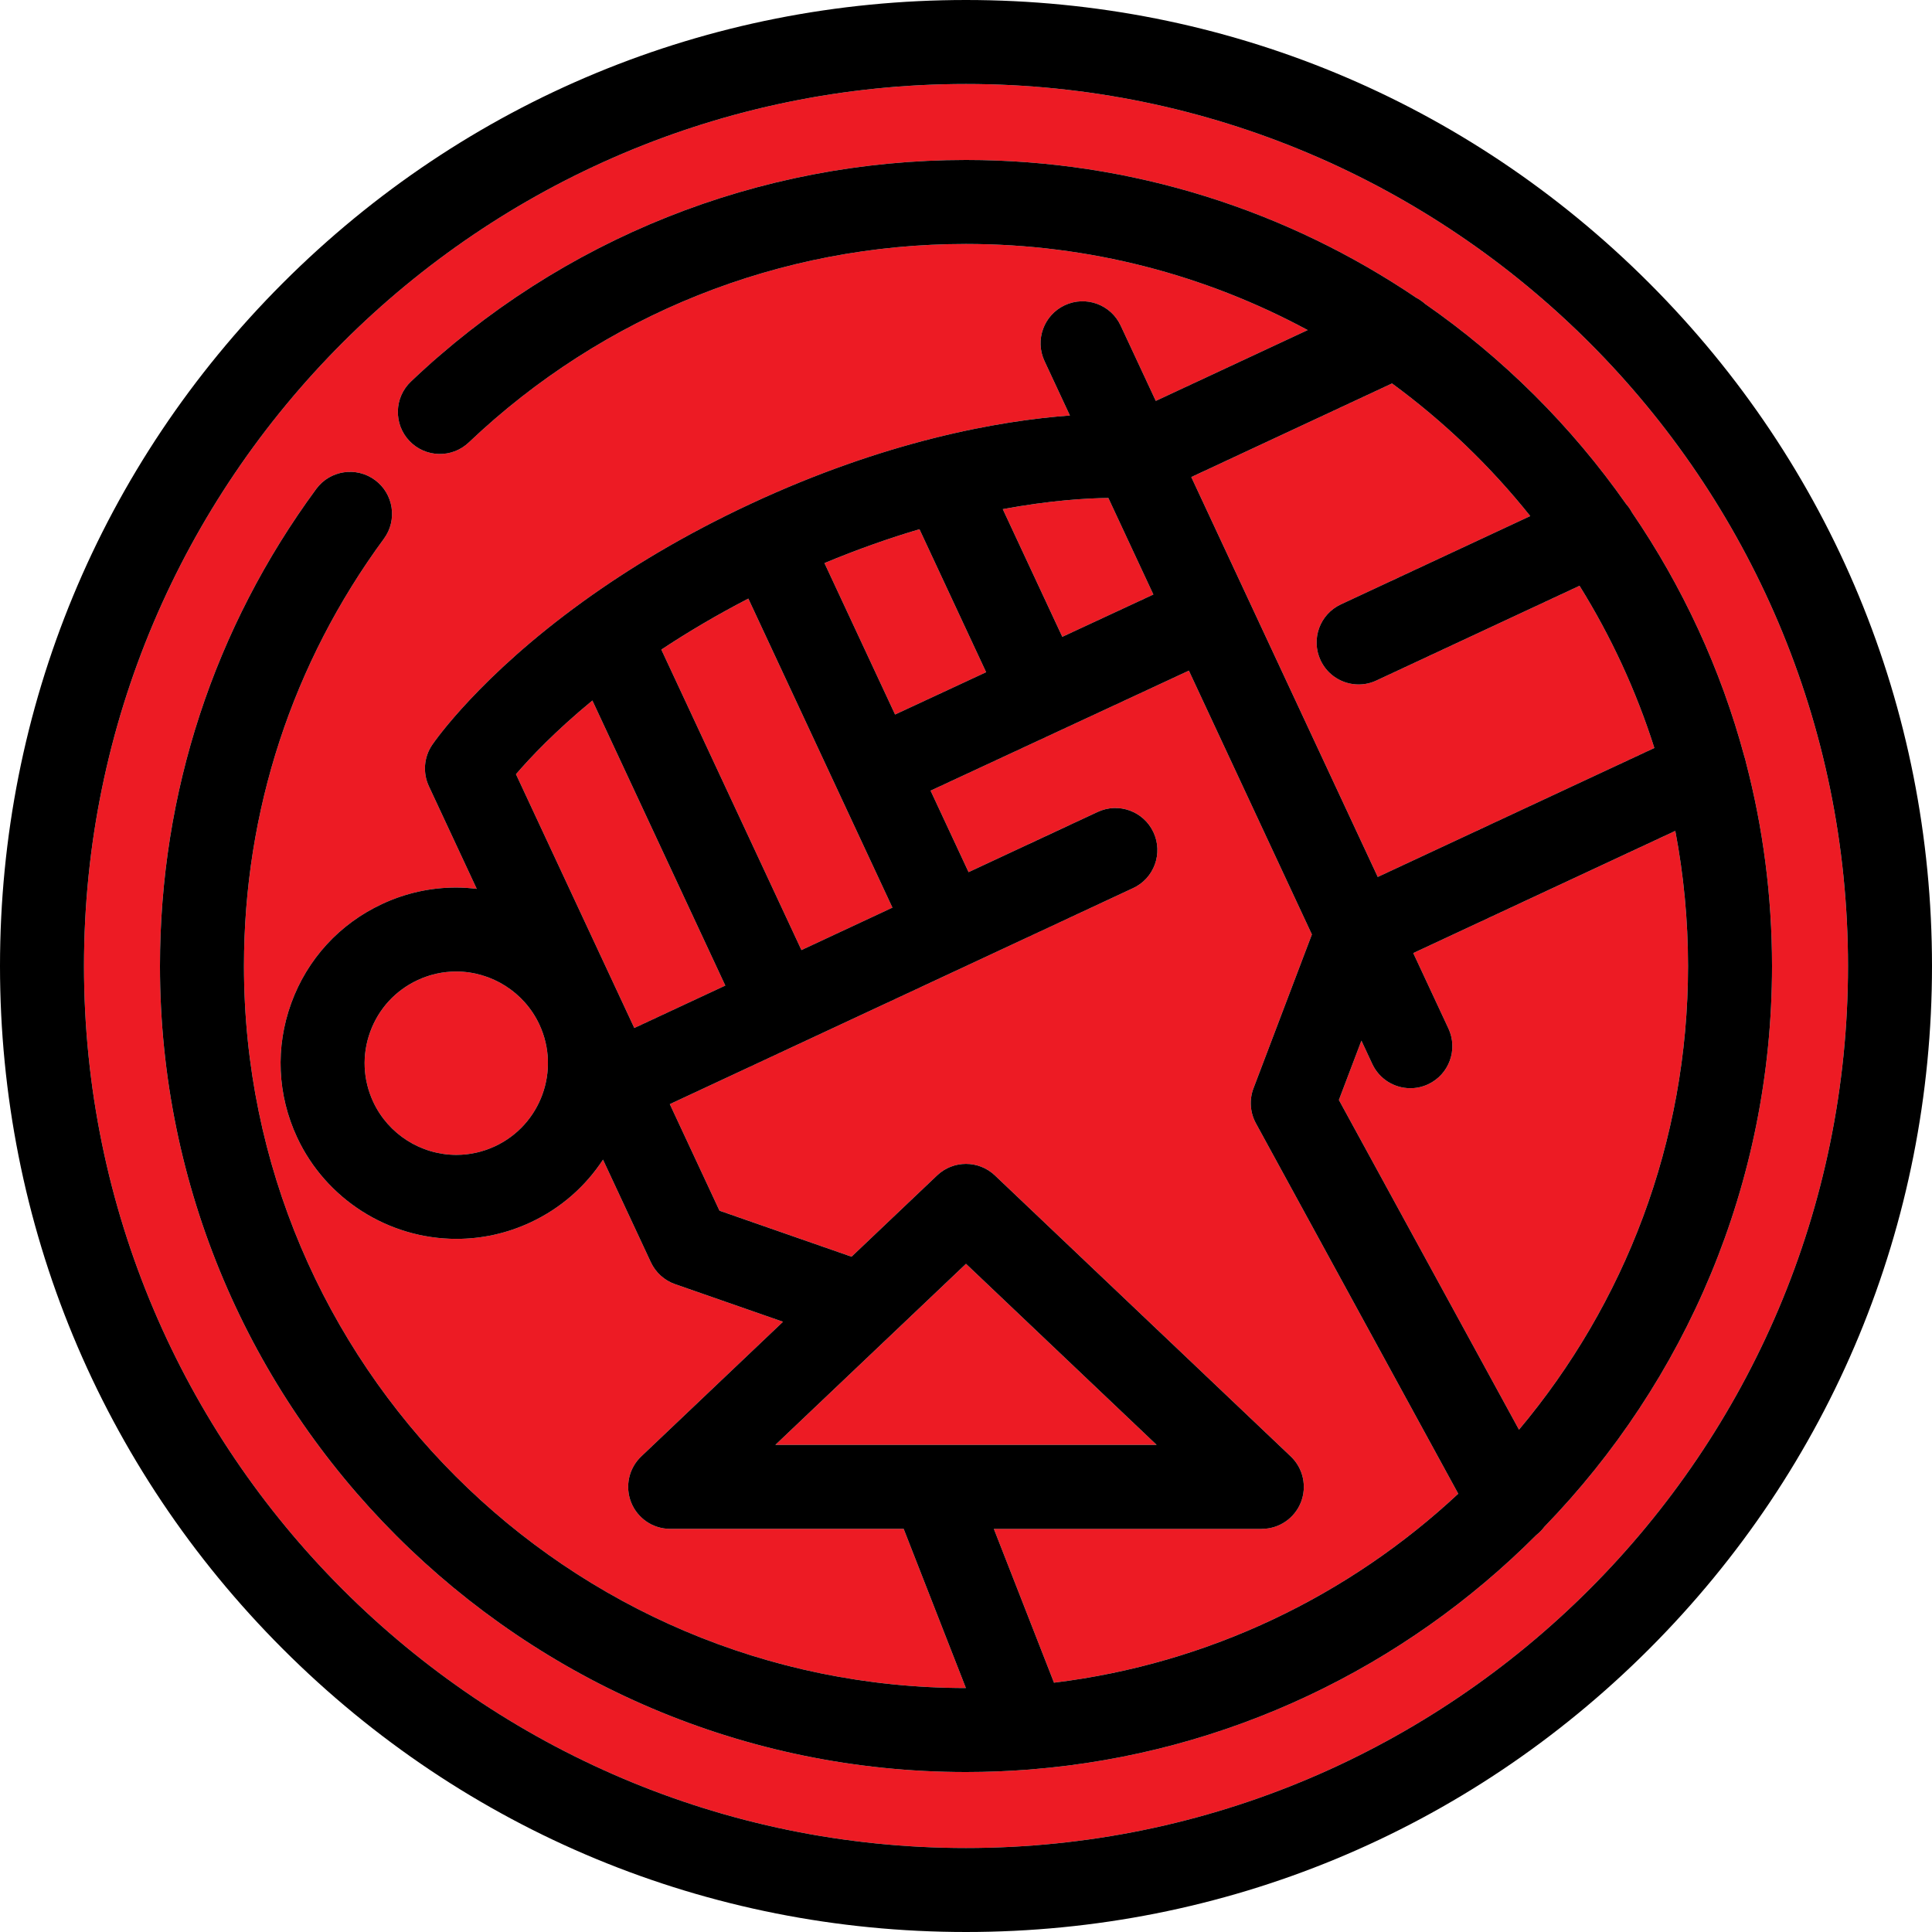 <?xml version="1.0" encoding="iso-8859-1"?>
<!-- Generator: Adobe Illustrator 17.1.0, SVG Export Plug-In . SVG Version: 6.00 Build 0)  -->
<!DOCTYPE svg PUBLIC "-//W3C//DTD SVG 1.1//EN" "http://www.w3.org/Graphics/SVG/1.1/DTD/svg11.dtd">
<svg version="1.1" id="Capa_1" xmlns="http://www.w3.org/2000/svg" xmlns:xlink="http://www.w3.org/1999/xlink" x="0px" y="0px"
	 viewBox="0 0 460 460" style="enable-background:new 0 0 460 460;" xml:space="preserve">
<g>
	<path style="fill:#ED1B24;" d="M263.895,118.565c-5.166,0.056-13.826,0.559-25.137,2.659l14.174,30.397l21.68-10.073
		L263.895,118.565z"/>
	<path style="fill:#ED1B24;" d="M172.693,234.66l-31.648-67.869c-8.872,7.309-14.824,13.619-18.195,17.548l28.177,60.425
		L172.693,234.66z"/>
	<path style="fill:#ED1B24;" d="M218.919,126.007c-7.005,2.07-14.583,4.713-22.618,8.061l16.812,36.054l21.68-10.073
		L218.919,126.007z"/>
	<path style="fill:#ED1B24;" d="M108.624,231.316c-3.186,0-6.281,0.69-9.2,2.052c-5.283,2.463-9.29,6.836-11.283,12.313
		s-1.735,11.402,0.729,16.684c3.571,7.658,11.342,12.606,19.796,12.606c3.186,0,6.281-0.69,9.2-2.052
		c10.904-5.085,15.639-18.093,10.554-28.997C124.849,236.264,117.078,231.316,108.624,231.316z"/>
	<path style="fill:#ED1B24;" d="M393.895,178.088c-4.346-13.692-10.366-26.642-17.815-38.618l-48.374,22.557
		c-1.367,0.638-2.806,0.939-4.22,0.939c-3.767,0-7.373-2.138-9.07-5.776c-2.334-5.005-0.168-10.955,4.837-13.289l45.096-21.029
		c-9.524-11.92-20.597-22.547-32.913-31.578l-47.796,22.288l44.399,95.215L393.895,178.088z"/>
	<path style="fill:#ED1B24;" d="M199.201,187.613C199.2,187.613,199.2,187.613,199.201,187.613l-0.001-0.001l-21.026-45.09
		c-7.73,4.003-14.625,8.11-20.714,12.146l33.36,71.54l21.666-10.103L199.201,187.613z"/>
	<path style="fill:#ED1B24;" d="M230,20C114.206,20,20,114.206,20,230s94.206,210,210,210s210-94.206,210-210S345.794,20,230,20z
		 M365.798,365.476c-31.336,31.41-73.465,52.043-120.28,55.807c-0.146,0.016-0.292,0.029-0.438,0.039
		c-4.977,0.389-10.005,0.591-15.081,0.591c-105.82,0-191.912-86.092-191.912-191.913c0-41.205,12.864-80.479,37.202-113.578
		c3.272-4.451,9.531-5.403,13.98-2.133c4.449,3.272,5.404,9.531,2.133,13.98C69.608,157.91,58.088,193.088,58.088,230
		c0,94.785,77.105,171.898,171.887,171.912l-14.818-37.896h-55.591c-4.092,0-7.771-2.492-9.287-6.292
		c-1.518-3.8-0.566-8.14,2.4-10.958l33.753-32.06l-25.694-8.953c-2.542-0.886-4.619-2.76-5.763-5.197l-0.052-0.11l-11.35-24.339
		c-4.116,6.283-9.963,11.537-17.256,14.938c-5.587,2.605-11.525,3.926-17.653,3.926c-16.194,0-31.08-9.481-37.922-24.153
		c-4.722-10.124-5.217-21.48-1.396-31.977c3.82-10.497,11.5-18.877,21.625-23.598c5.586-2.605,11.525-3.926,17.652-3.926
		c1.646,0,3.273,0.123,4.885,0.314l-11.394-24.435c-1.488-3.193-1.188-6.934,0.793-9.848c0.625-0.919,11.377-16.411,35.91-34.126
		c0.034-0.025,0.069-0.049,0.103-0.074c10.598-7.643,23.745-15.695,39.775-23.17c16.023-7.472,30.635-12.366,43.298-15.572
		c0.05-0.013,0.1-0.027,0.15-0.039c13.235-3.34,24.315-4.828,32.595-5.436l-6.048-12.969c-2.334-5.005-0.168-10.955,4.837-13.289
		c5.009-2.335,10.955-0.168,13.29,4.837l8.369,17.947l36.167-16.865C287.121,65.517,259.413,58.087,230,58.087
		c-44.265,0-86.308,16.783-118.384,47.256c-4.004,3.805-10.334,3.642-14.138-0.362s-3.642-10.333,0.362-14.138
		C133.65,56.823,180.586,38.087,230,38.087c39.673,0,76.573,12.101,107.203,32.806c0.747,0.392,1.451,0.87,2.084,1.445
		c18.626,12.951,34.859,29.109,47.889,47.676c0.539,0.597,1.005,1.275,1.397,2.014c11.973,17.529,21.112,37.136,26.768,58.157
		c0.158,0.446,0.274,0.897,0.366,1.35c4.045,15.487,6.204,31.728,6.204,48.464c0,51.853-20.68,98.96-54.215,133.531
		C367.165,364.253,366.529,364.908,365.798,365.476z"/>
	<polygon style="fill:#ED1B24;" points="230,300.908 184.615,344.017 275.385,344.017 	"/>
	<path style="fill:#ED1B24;" d="M336.491,226.924l8.369,17.948c2.334,5.005,0.168,10.955-4.837,13.289
		c-1.367,0.637-2.806,0.939-4.22,0.939c-3.767,0-7.373-2.138-9.07-5.776l-2.588-5.55l-5.362,14.125l42.881,78.505
		c25.103-29.889,40.248-68.408,40.248-110.403c0-10.993-1.05-21.744-3.031-32.169L336.491,226.924z"/>
	<path style="fill:#ED1B24;" d="M347.2,355.645l-48.176-88.199c-1.4-2.563-1.609-5.611-0.572-8.343l13.901-36.617l-29.289-62.811
		l-61.499,28.573l9.047,19.403l30.729-14.329c5.009-2.336,10.956-0.168,13.29,4.837c2.334,5.005,0.168,10.955-4.837,13.289
		l-79.585,37.111c0,0-0.001,0-0.001,0.001s-0.001,0-0.001,0l-30.729,14.329l11.829,25.367l31.438,10.955l20.368-19.346
		c3.859-3.666,9.914-3.666,13.773,0l70.434,66.9c2.967,2.818,3.918,7.158,2.4,10.958c-1.517,3.8-5.195,6.292-9.287,6.292h-63.802
		l14.318,36.617C287.913,396.123,321.286,379.833,347.2,355.645z"/>
	<path d="M392.635,67.366C349.193,23.924,291.436,0,230,0S110.807,23.924,67.365,67.366C23.924,110.807,0,168.565,0,230
		s23.924,119.193,67.365,162.634C110.807,436.076,168.564,460,230,460s119.193-23.924,162.635-67.366
		C436.076,349.193,460,291.435,460,230S436.076,110.807,392.635,67.366z M230,440c-115.794,0-210-94.206-210-210S114.206,20,230,20
		s210,94.206,210,210S345.794,440,230,440z"/>
	<path d="M415.708,181.536c-0.092-0.453-0.208-0.904-0.366-1.35c-5.656-21.022-14.795-40.628-26.768-58.157
		c-0.393-0.739-0.858-1.417-1.397-2.014c-13.031-18.566-29.263-34.725-47.889-47.676c-0.633-0.575-1.337-1.053-2.084-1.445
		C306.573,50.188,269.673,38.087,230,38.087c-49.414,0-96.35,18.736-132.159,52.756c-4.004,3.804-4.166,10.134-0.362,14.138
		s10.134,4.167,14.138,0.362C143.692,74.87,185.735,58.087,230,58.087c29.413,0,57.121,7.43,81.354,20.504l-36.167,16.865
		l-8.369-17.947c-2.335-5.005-8.281-7.172-13.29-4.837c-5.005,2.334-7.171,8.284-4.837,13.289l6.048,12.969
		c-8.28,0.609-19.36,2.096-32.595,5.436c-0.05,0.012-0.1,0.026-0.15,0.039c-12.663,3.205-27.276,8.1-43.298,15.572
		c-16.03,7.475-29.177,15.527-39.775,23.17c-0.034,0.025-0.069,0.049-0.103,0.074c-24.533,17.716-35.285,33.207-35.91,34.126
		c-1.98,2.914-2.281,6.655-0.793,9.848l11.394,24.435c-1.612-0.191-3.239-0.314-4.885-0.314c-6.127,0-12.066,1.321-17.652,3.926
		c-10.125,4.721-17.805,13.101-21.625,23.598c-3.82,10.497-3.325,21.853,1.396,31.977c6.842,14.672,21.728,24.153,37.922,24.153
		c6.128,0,12.066-1.321,17.653-3.926c7.293-3.401,13.14-8.655,17.256-14.938l11.35,24.339l0.052,0.11
		c1.144,2.437,3.221,4.311,5.763,5.197l25.694,8.953l-33.753,32.06c-2.967,2.818-3.918,7.158-2.4,10.958
		c1.517,3.8,5.195,6.292,9.287,6.292h55.591l14.818,37.896C135.193,401.898,58.088,324.785,58.088,230
		c0-36.912,11.521-72.09,33.315-101.73c3.271-4.449,2.316-10.708-2.133-13.98c-4.449-3.271-10.708-2.318-13.98,2.133
		C50.952,149.521,38.088,188.795,38.088,230c0,105.821,86.092,191.913,191.912,191.913c5.075,0,10.104-0.202,15.081-0.591
		c0.146-0.01,0.292-0.023,0.438-0.039c46.815-3.764,88.944-24.397,120.28-55.807c0.731-0.568,1.366-1.223,1.899-1.945
		c33.535-34.571,54.215-81.678,54.215-133.531C421.912,213.263,419.753,197.023,415.708,181.536z M117.865,272.919
		c-2.919,1.361-6.015,2.052-9.2,2.052c-8.454,0-16.225-4.948-19.796-12.606c-2.464-5.282-2.722-11.208-0.729-16.684
		s6-9.849,11.283-12.313c2.919-1.361,6.015-2.052,9.2-2.052c8.454,0,16.225,4.948,19.795,12.605
		C133.504,254.826,128.77,267.834,117.865,272.919z M331.436,91.295c12.316,9.031,23.389,19.658,32.913,31.578l-45.096,21.029
		c-5.005,2.334-7.171,8.284-4.837,13.289c1.697,3.639,5.304,5.776,9.07,5.776c1.414,0,2.853-0.302,4.22-0.939l48.374-22.557
		c7.449,11.976,13.469,24.927,17.815,38.618l-65.856,30.709l-44.399-95.215L331.436,91.295z M190.82,226.207l-33.36-71.54
		c6.089-4.036,12.984-8.143,20.714-12.146l21.026,45.09l0,0.001c0,0,0,0,0,0.001l13.285,28.491L190.82,226.207z M196.301,134.068
		c8.035-3.348,15.614-5.991,22.618-8.061l15.874,34.042l-21.68,10.073L196.301,134.068z M252.931,151.622l-14.174-30.397
		c11.311-2.101,19.972-2.603,25.137-2.659l10.717,22.983L252.931,151.622z M141.045,166.79l31.648,67.869l-21.667,10.103
		l-28.177-60.425C126.221,180.409,132.172,174.1,141.045,166.79z M230,300.908l45.385,43.108h-90.77L230,300.908z M300.434,364.017
		c4.092,0,7.771-2.492,9.287-6.292c1.518-3.8,0.566-8.14-2.4-10.958l-70.434-66.9c-3.859-3.666-9.914-3.666-13.773,0l-20.368,19.346
		l-31.438-10.955l-11.829-25.367l30.729-14.329c0,0,0.001,0,0.001,0s0.001,0,0.001,0l79.585-37.111
		c5.005-2.334,7.171-8.284,4.837-13.289c-2.334-5.005-8.281-7.173-13.29-4.837l-30.729,14.329l-9.047-19.403l61.499-28.573
		l29.289,62.811l-13.901,36.617c-1.037,2.731-0.828,5.779,0.572,8.343l48.176,88.199c-25.914,24.189-59.287,40.478-96.25,44.989
		l-14.318-36.617H300.434z M361.665,340.403l-42.881-78.505l5.362-14.125l2.588,5.55c1.697,3.639,5.304,5.776,9.07,5.776
		c1.414,0,2.853-0.302,4.22-0.939c5.005-2.334,7.171-8.284,4.837-13.289l-8.369-17.948l62.39-29.093
		c1.982,10.425,3.031,21.176,3.031,32.169C401.912,271.995,386.768,310.514,361.665,340.403z"/>
</g>
<g>
</g>
<g>
</g>
<g>
</g>
<g>
</g>
<g>
</g>
<g>
</g>
<g>
</g>
<g>
</g>
<g>
</g>
<g>
</g>
<g>
</g>
<g>
</g>
<g>
</g>
<g>
</g>
<g>
</g>
</svg>
